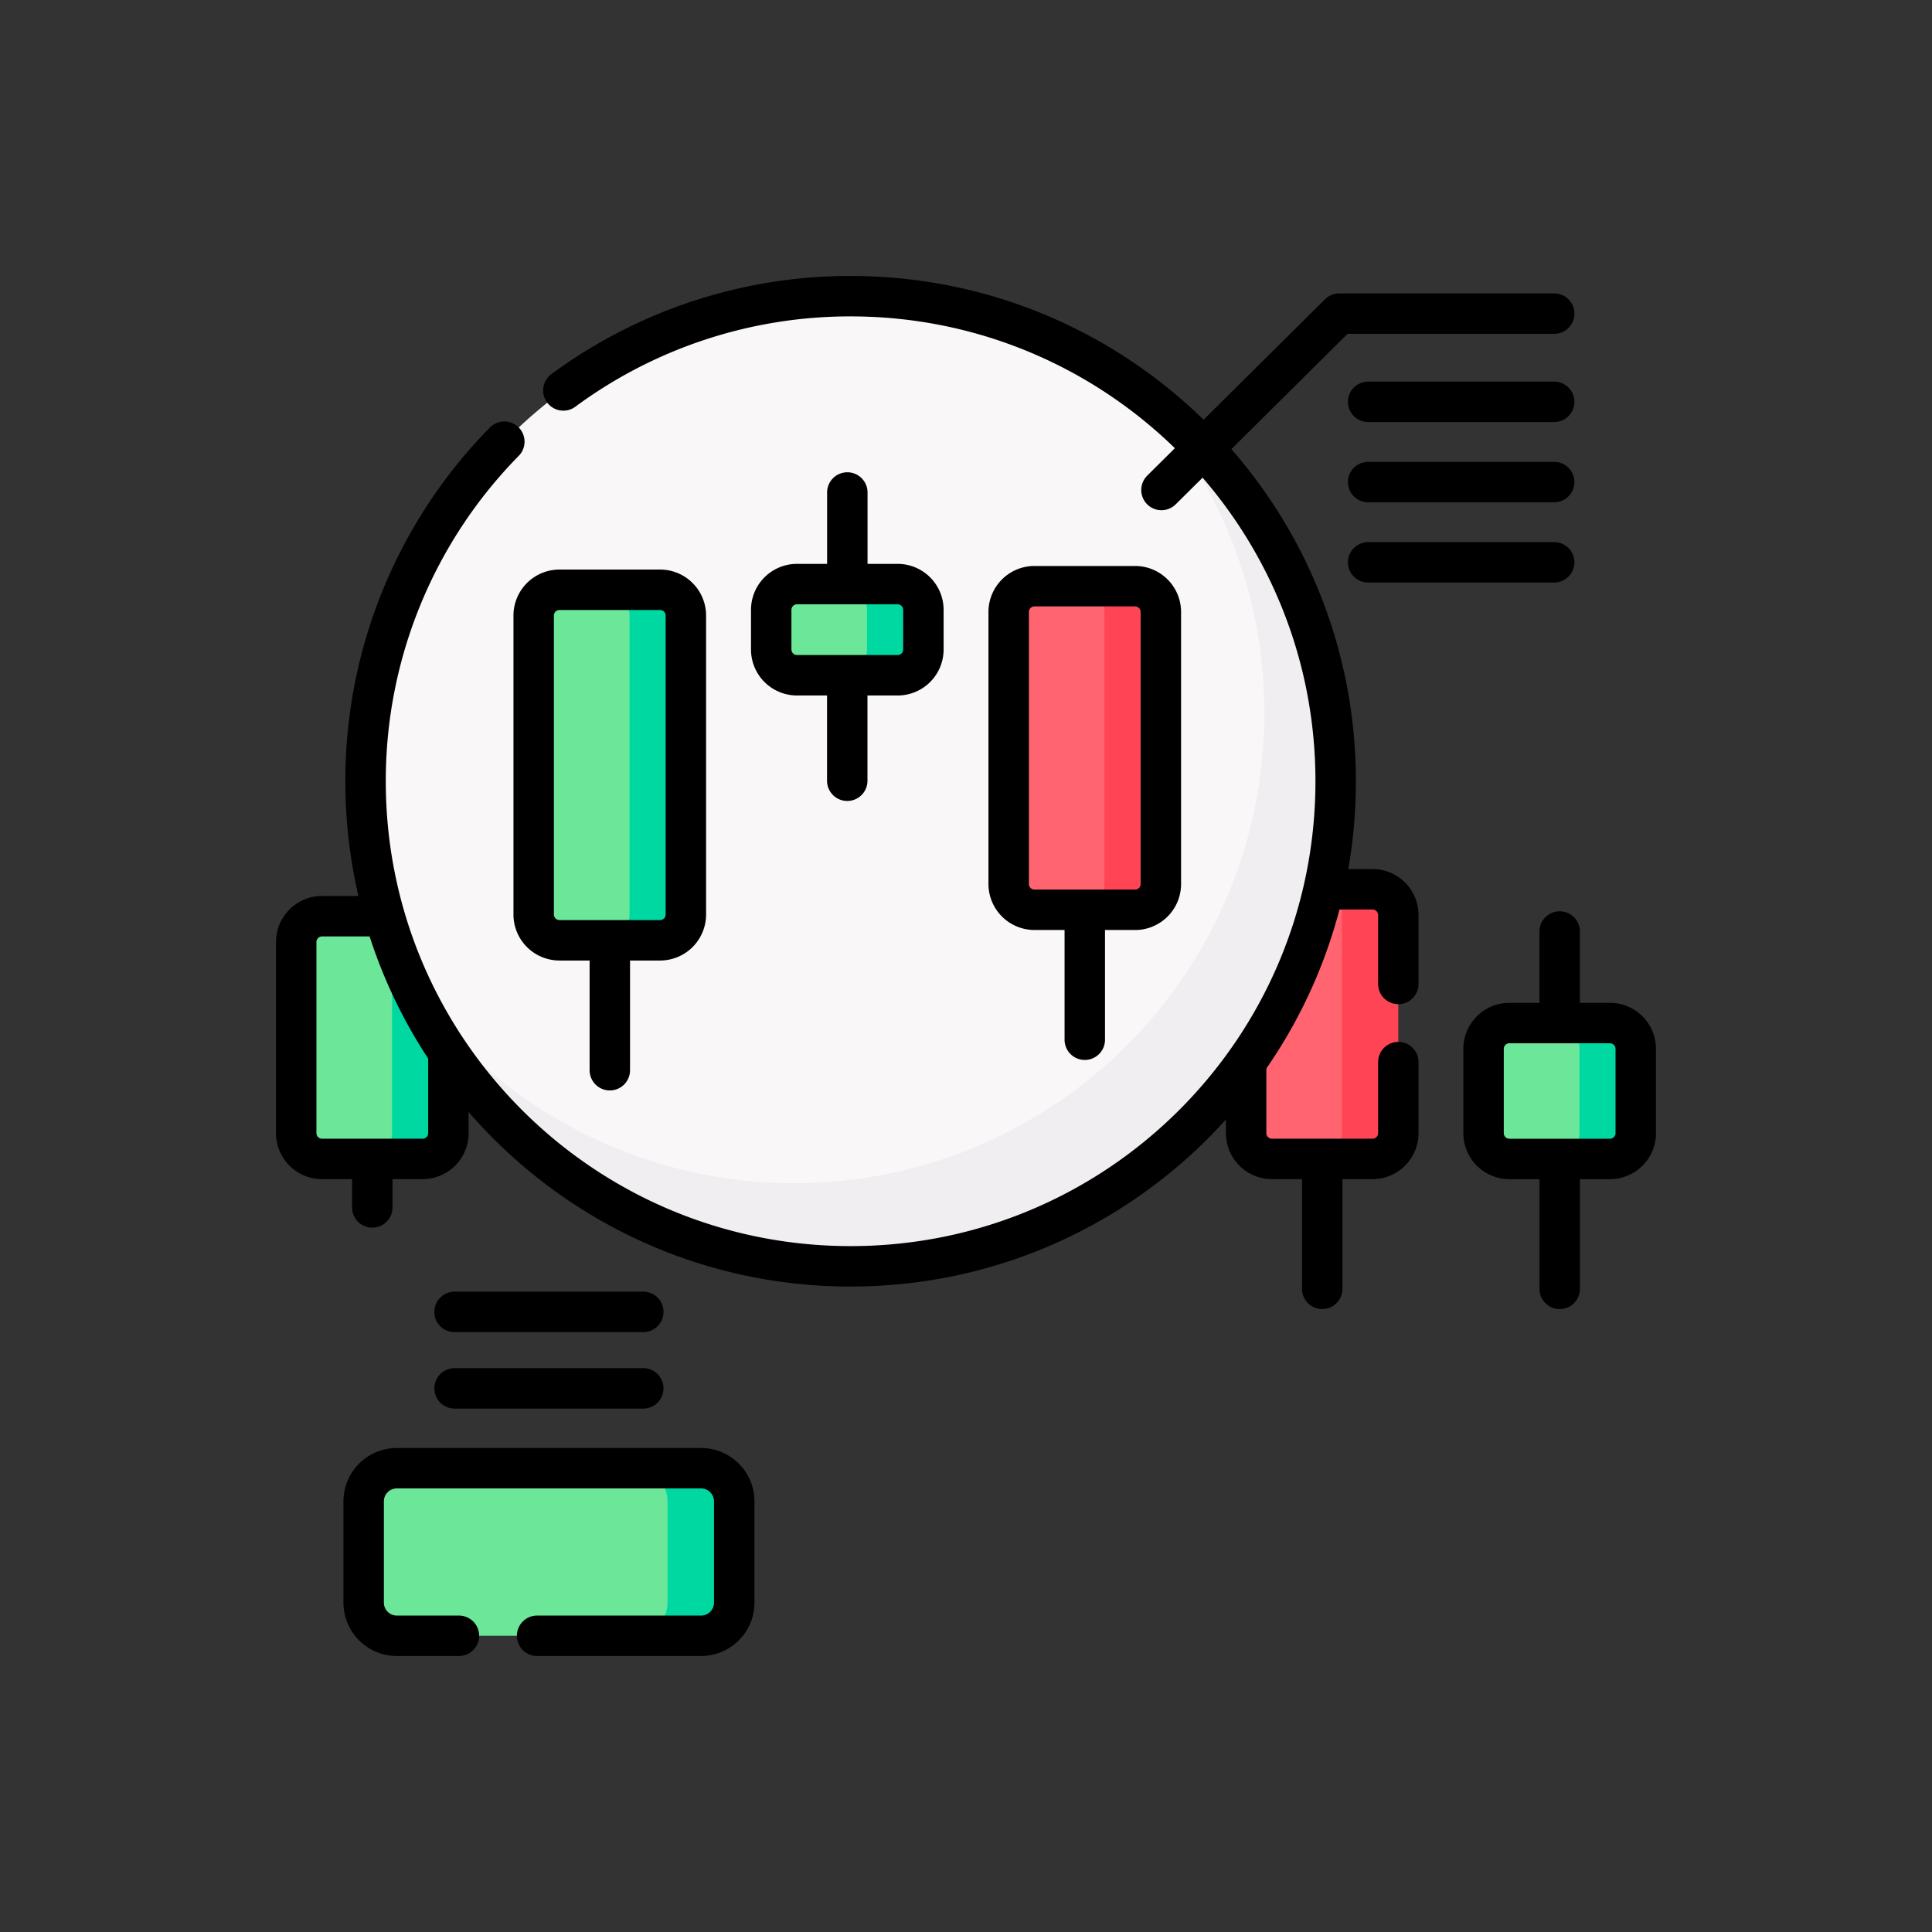 <svg width="56" height="56" fill="none" xmlns="http://www.w3.org/2000/svg"><rect width="100%" height="100%" fill="#333333" stroke="none"/><g clip-path="url(#clip0_596_5158)"><path d="M10.791 34.998v-1.406" stroke="#000" stroke-width="1.172" stroke-miterlimit="10" stroke-linecap="round" stroke-linejoin="round"/><path d="M12.014 33.592h-2.68a.748.748 0 0 1-.748-.748v-5.539c0-.413.335-.748.748-.748h2.68c.414 0 .749.335.749.748v5.54a.748.748 0 0 1-.749.747z" fill="#6CE79A"/><path d="M12.249 26.557h-1.634c.413 0 .749.335.749.748v5.54a.748.748 0 0 1-.749.748h1.634a.748.748 0 0 0 .748-.749v-5.539a.749.749 0 0 0-.748-.748z" fill="#00D8A2"/><path d="M38.325 37.358v-3.766m-26.076 0H9.334a.748.748 0 0 1-.748-.748v-5.539c0-.413.335-.748.748-.748h2.915c.413 0 .748.335.748.748v5.54a.748.748 0 0 1-.748.747z" stroke="#000" stroke-width="1.172" stroke-miterlimit="10" stroke-linecap="round" stroke-linejoin="round"/><path d="M39.548 33.593h-2.68a.748.748 0 0 1-.748-.749v-6.32c0-.413.335-.748.748-.748h2.68c.414 0 .749.335.749.748v6.32a.749.749 0 0 1-.749.748z" fill="#FF6470"/><path d="M39.782 25.776h-1.634c.414 0 .749.335.749.748v6.32a.748.748 0 0 1-.749.748h1.634a.748.748 0 0 0 .748-.748v-6.32a.749.749 0 0 0-.748-.748z" fill="#FF4555"/><path d="M40.531 28.52v-1.996a.748.748 0 0 0-.748-.748h-2.915a.748.748 0 0 0-.748.748v6.32c0 .413.335.748.748.748h2.915a.748.748 0 0 0 .748-.748v-2.058m4.678 6.572v-3.766" stroke="#000" stroke-width="1.172" stroke-miterlimit="10" stroke-linecap="round" stroke-linejoin="round"/><path d="M46.43 33.592h-2.68a.748.748 0 0 1-.748-.748v-2.442c0-.414.335-.749.748-.749h2.68c.413 0 .749.335.749.749v2.442a.748.748 0 0 1-.749.748z" fill="#6CE79A"/><path d="M46.666 29.654h-1.634c.414 0 .749.335.749.748v2.442a.748.748 0 0 1-.749.748h1.634a.748.748 0 0 0 .748-.748v-2.442a.748.748 0 0 0-.748-.748z" fill="#00D8A2"/><path d="M45.208 29.653V27m1.457 6.593H43.75a.748.748 0 0 1-.748-.748v-2.442c0-.414.335-.749.748-.749h2.915c.413 0 .748.335.748.749v2.442a.748.748 0 0 1-.748.748z" stroke="#000" stroke-width="1.172" stroke-miterlimit="10" stroke-linecap="round" stroke-linejoin="round"/><path d="M12.124 28.934l.68.942 1.831 2.335 5.367 2.787 4.967.232 5.974-1.793 4.102-3.393s1.497-3.045 1.51-3.045c.013 0 1.367-4.657 1.367-4.657l-.735-4.27-1.496-3.368-1.003-1.737-1.47-1.413-.128-.135-.273-.222a13.995 13.995 0 0 0-8.162-2.611c-7.765 0-14.06 6.294-14.06 14.06 0 2.09.457 4.072 1.275 5.855l.254.433z" fill="#FAF7F8"/><path d="M32.817 11.197a13.58 13.58 0 0 1 3.831 9.472c0 7.525-6.1 13.626-13.626 13.626a13.61 13.61 0 0 1-11.152-5.794c2.221 4.841 7.11 8.204 12.785 8.204 7.765 0 14.06-6.295 14.06-14.06 0-4.721-2.328-8.899-5.898-11.448z" fill="#F0EEF0"/><path d="M45.05 9.09h-6.231l-5.154 5.113m11.384-2.556h-5.393m5.393 2.326h-5.393m5.393 2.326h-5.393m-21.98 14.722v-3.766" stroke="#000" stroke-width="1.172" stroke-miterlimit="10" stroke-linecap="round" stroke-linejoin="round"/><path d="M18.897 27.255h-2.68a.748.748 0 0 1-.748-.748v-8.664c0-.413.335-.748.748-.748h2.68c.413 0 .748.335.748.748v8.664a.748.748 0 0 1-.748.748z" fill="#6CE79A"/><path d="M19.132 17.095H17.5c.413 0 .748.335.748.748v8.664a.748.748 0 0 1-.748.748h1.633a.748.748 0 0 0 .749-.748v-8.664a.748.748 0 0 0-.749-.748z" fill="#00D8A2"/><path d="M24.558 22.63v-3.057m-5.427 7.682h-2.914a.748.748 0 0 1-.748-.748v-8.664c0-.413.335-.748.748-.748h2.915c.413 0 .748.335.748.748v8.664a.748.748 0 0 1-.748.748z" stroke="#000" stroke-width="1.172" stroke-miterlimit="10" stroke-linecap="round" stroke-linejoin="round"/><path d="M25.782 19.573h-2.68a.748.748 0 0 1-.748-.749v-1.146c0-.413.335-.748.748-.748h2.68c.413 0 .748.335.748.748v1.146a.749.749 0 0 1-.748.749z" fill="#6CE79A"/><path d="M26.015 16.93h-1.633c.413 0 .748.335.748.748v1.146a.748.748 0 0 1-.748.748h1.633a.748.748 0 0 0 .749-.748v-1.146a.748.748 0 0 0-.749-.748z" fill="#00D8A2"/><path d="M24.56 16.93v-2.655m6.883 15.862V26.37m-5.427-6.797h-2.914a.748.748 0 0 1-.748-.749v-1.146c0-.413.335-.748.748-.748h2.914c.414 0 .749.335.749.748v1.146a.747.747 0 0 1-.749.749z" stroke="#000" stroke-width="1.172" stroke-miterlimit="10" stroke-linecap="round" stroke-linejoin="round"/><path d="M32.666 26.37h-2.68a.748.748 0 0 1-.749-.748V17.74c0-.414.335-.749.749-.749h2.68c.413 0 .748.335.748.749v7.882a.748.748 0 0 1-.748.749z" fill="#FF6470"/><path d="M32.899 16.991h-1.633c.413 0 .748.335.748.749v7.882a.748.748 0 0 1-.748.748h1.633a.748.748 0 0 0 .748-.748V17.74a.748.748 0 0 0-.748-.749z" fill="#FF4555"/><path d="M32.9 26.37h-2.914a.748.748 0 0 1-.749-.748V17.74c0-.414.335-.749.749-.749H32.9c.413 0 .748.335.748.749v7.882a.748.748 0 0 1-.748.749z" stroke="#000" stroke-width="1.172" stroke-miterlimit="10" stroke-linecap="round" stroke-linejoin="round"/><path d="M20.32 47.414h-8.818a.961.961 0 0 1-.961-.961v-2.935c0-.53.43-.961.961-.961h8.818c.531 0 .962.43.962.961v2.935c0 .53-.43.961-.962.961z" fill="#6CE79A"/><path d="M20.322 42.557h-1.933c.53 0 .96.43.96.961v2.935c0 .53-.43.961-.96.961h1.933c.53 0 .96-.43.96-.961v-2.935c0-.53-.43-.961-.96-.961z" fill="#00D8A2"/><path d="M13.176 40.243h5.47m-5.47-2.217h5.47m-3.078 9.388h4.752c.531 0 .962-.43.962-.961v-2.935c0-.53-.43-.961-.962-.961h-8.818c-.53 0-.961.43-.961.961v2.935c0 .53.43.961.961.961h1.8m1.316-34.612a14.013 14.013 0 0 0-4.022 9.843c0 7.765 6.294 14.06 14.06 14.06 7.764 0 14.059-6.295 14.059-14.06 0-7.764-6.295-14.06-14.06-14.06a13.995 13.995 0 0 0-8.326 2.732" stroke="#000" stroke-width="1.172" stroke-miterlimit="10" stroke-linecap="round" stroke-linejoin="round"/></g><defs><clipPath id="clip0_596_5158"><path fill="#fff" transform="translate(8 8)" d="M0 0h40v40H0z"/></clipPath></defs></svg>